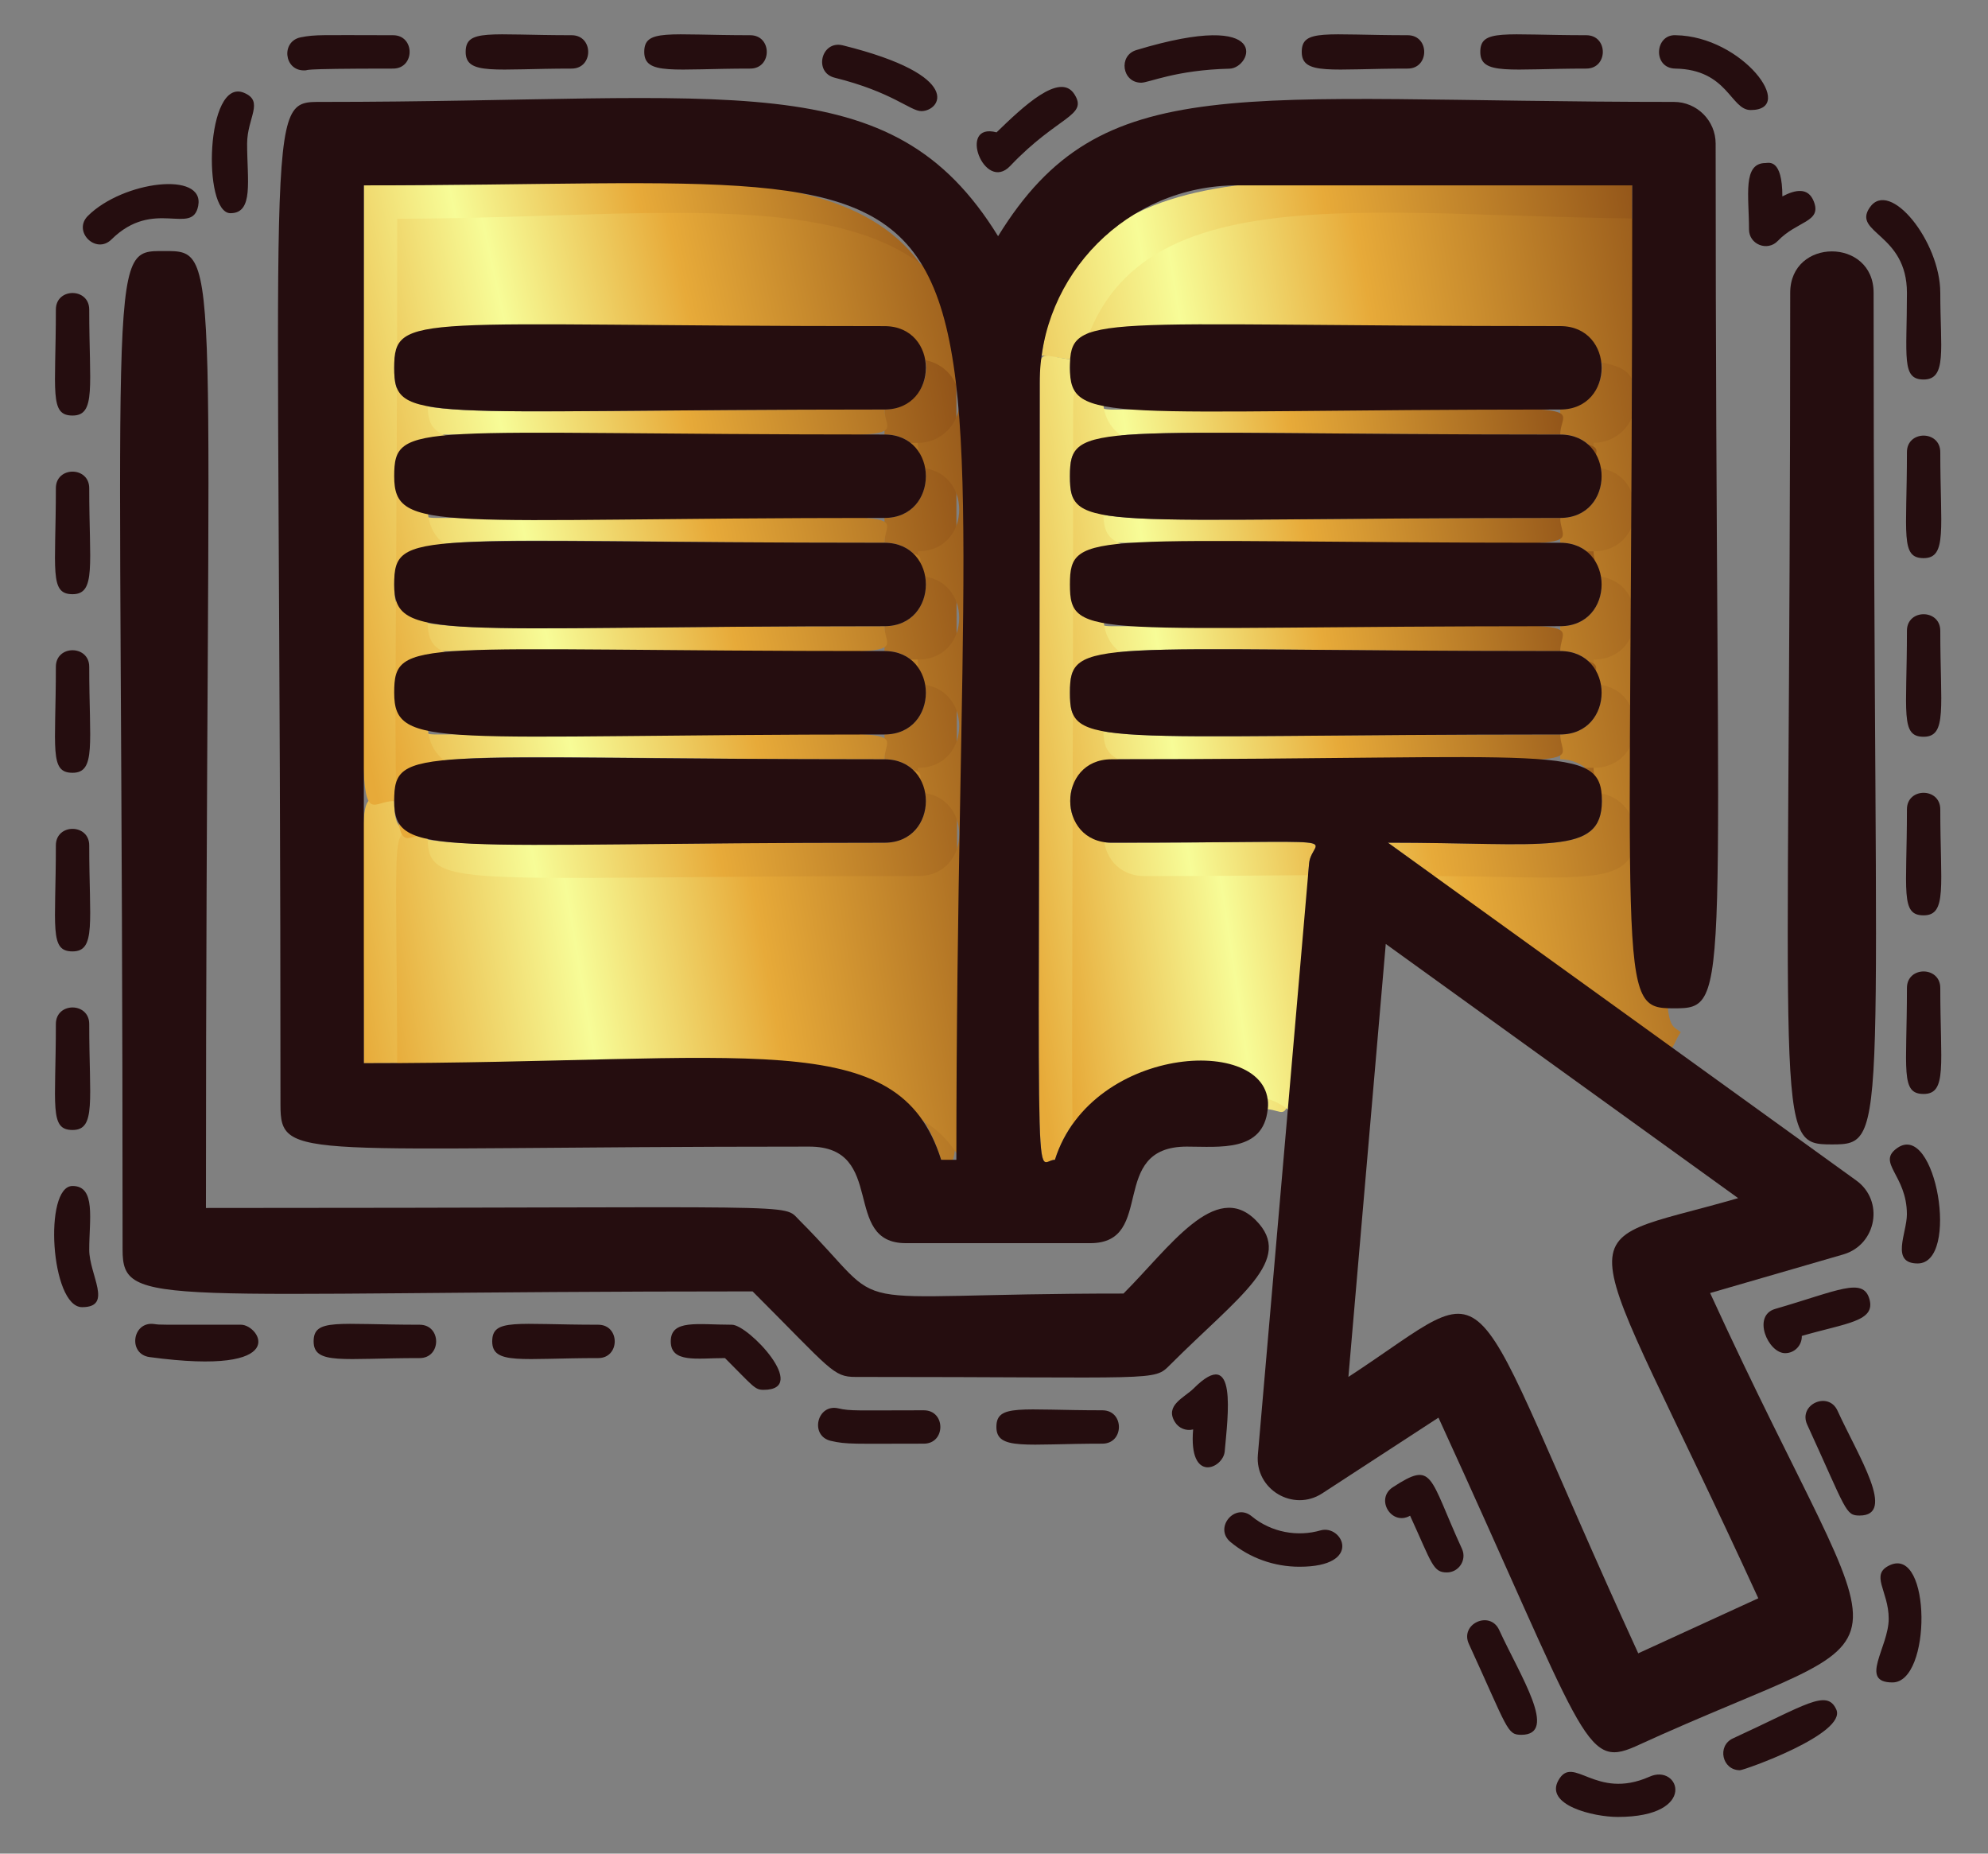 <svg width="59" height="55" viewBox="0 0 59 55" fill="none" xmlns="http://www.w3.org/2000/svg">
<rect x="0" y="0" width="59" height="55" fill="#808080" stroke="none"/>
<path d="M48.012 53.912C47.287 53.912 45.838 53.561 46.25 52.826C46.694 52.036 47.339 53.428 48.947 52.721C49.84 52.308 50.421 53.912 48.012 53.912ZM51.638 52.526C51.106 52.526 50.951 51.801 51.431 51.581C53.59 50.59 54.214 50.106 54.496 50.72C54.827 51.441 51.76 52.526 51.638 52.526ZM45.149 51.475C44.722 51.475 44.759 51.319 43.593 48.778C43.32 48.182 44.22 47.771 44.493 48.365C45.118 49.728 46.263 51.475 45.149 51.475ZM56.164 49.921C55.158 49.921 56.053 48.88 56.053 48.031C56.053 47.199 55.479 46.72 56.09 46.44C57.317 45.884 57.332 49.921 56.164 49.921ZM42.939 46.657C42.525 46.657 42.499 46.392 41.849 44.974C41.297 45.288 40.803 44.476 41.336 44.129C42.554 43.335 42.394 43.788 43.388 45.956C43.539 46.283 43.298 46.657 42.939 46.657ZM38.567 46.488C37.819 46.488 37.095 46.233 36.52 45.755C36.016 45.339 36.647 44.574 37.151 44.993C37.734 45.474 38.516 45.606 39.193 45.409C39.845 45.225 40.467 46.488 38.567 46.488ZM55.189 44.969C54.765 44.969 54.804 44.823 53.634 42.271C53.36 41.674 54.263 41.264 54.534 41.858C55.16 43.224 56.288 44.969 55.189 44.969ZM35.41 42.414C35.208 42.467 34.986 42.383 34.87 42.195C34.559 41.697 35.154 41.469 35.428 41.195C36.737 39.886 36.438 42.02 36.347 43.066C36.304 43.568 35.27 44.036 35.41 42.414ZM32.716 42.836C30.449 42.836 29.571 43.046 29.571 42.341C29.571 41.647 30.276 41.846 32.716 41.846C33.371 41.846 33.371 42.836 32.716 42.836ZM27.417 42.836C25.34 42.836 25.137 42.864 24.661 42.754C24.02 42.608 24.247 41.64 24.882 41.789C25.249 41.873 25.406 41.846 27.416 41.846C28.072 41.846 28.071 42.836 27.417 42.836ZM22.662 41.239C22.4 41.239 22.367 41.148 21.516 40.297C20.695 40.297 19.907 40.453 19.907 39.802C19.907 39.141 20.694 39.307 21.721 39.307C22.21 39.307 24.04 41.239 22.662 41.239ZM17.753 40.297C15.486 40.297 14.608 40.507 14.608 39.802C14.608 39.108 15.313 39.307 17.753 39.307C18.408 39.307 18.407 40.297 17.753 40.297ZM12.453 40.297C10.186 40.297 9.308 40.507 9.308 39.802C9.308 39.108 10.012 39.307 12.453 39.307C13.108 39.307 13.107 40.297 12.453 40.297ZM4.439 40.267C3.789 40.179 3.924 39.201 4.571 39.286C4.779 39.315 4.663 39.307 7.154 39.307C7.705 39.307 8.715 40.846 4.439 40.267ZM52.98 40.151C52.471 40.151 51.991 39.039 52.684 38.838C54.543 38.299 55.29 37.885 55.48 38.543C55.673 39.209 54.803 39.255 53.474 39.639C53.483 39.919 53.259 40.151 52.98 40.151ZM2.437 38.786C1.502 38.786 1.287 35.19 2.153 35.19C2.853 35.19 2.648 36.183 2.648 37.08C2.648 37.83 3.368 38.786 2.437 38.786ZM56.913 37.489C56.095 37.489 56.593 36.588 56.593 36.031C56.593 34.855 55.678 34.504 56.309 34.062C57.456 33.263 58.172 37.489 56.913 37.489ZM2.153 33.529C1.459 33.529 1.658 32.825 1.658 30.385C1.658 29.729 2.648 29.73 2.648 30.385C2.648 32.652 2.857 33.529 2.153 33.529ZM57.089 32.46C56.395 32.46 56.594 31.756 56.594 29.316C56.594 28.66 57.584 28.662 57.584 29.316C57.584 31.583 57.794 32.46 57.089 32.46ZM2.153 28.23C1.459 28.23 1.658 27.525 1.658 25.085C1.658 24.429 2.648 24.431 2.648 25.085C2.648 27.352 2.857 28.23 2.153 28.23ZM57.089 27.16C56.395 27.16 56.594 26.456 56.594 24.015C56.594 23.36 57.584 23.361 57.584 24.015C57.584 26.282 57.794 27.16 57.089 27.16ZM2.153 22.93C1.459 22.93 1.658 22.226 1.658 19.785C1.658 19.129 2.648 19.131 2.648 19.785C2.648 22.052 2.857 22.93 2.153 22.93ZM57.089 21.861C56.395 21.861 56.594 21.157 56.594 18.716C56.594 18.061 57.584 18.062 57.584 18.716C57.584 20.983 57.794 21.861 57.089 21.861ZM2.153 17.631C1.459 17.631 1.658 16.926 1.658 14.486C1.658 13.83 2.648 13.831 2.648 14.486C2.648 16.752 2.857 17.631 2.153 17.631ZM57.089 16.561C56.395 16.561 56.594 15.857 56.594 13.417C56.594 12.761 57.584 12.762 57.584 13.417C57.584 15.683 57.794 16.561 57.089 16.561ZM2.153 12.33C1.459 12.33 1.658 11.626 1.658 9.186C1.658 8.53 2.648 8.531 2.648 9.186C2.648 11.453 2.857 12.33 2.153 12.33ZM57.089 11.261C56.427 11.261 56.594 10.596 56.594 8.687C56.594 6.927 54.968 6.92 55.489 6.159C56.081 5.289 57.584 7.166 57.584 8.687C57.584 10.354 57.789 11.261 57.089 11.261ZM51.907 6.807C51.907 5.806 51.709 4.837 52.402 4.837C52.488 4.837 52.897 4.695 52.897 5.827C53.291 5.622 53.662 5.556 53.828 5.972C54.078 6.597 53.339 6.544 52.76 7.15C52.454 7.469 51.907 7.255 51.907 6.807ZM2.612 6.402C3.652 5.372 6.085 5.066 5.882 6.109C5.706 7.016 4.569 5.86 3.308 7.105C2.846 7.562 2.145 6.863 2.612 6.402ZM6.84 6.326C5.999 6.326 6.106 2.278 7.243 2.754C7.849 3.009 7.336 3.489 7.334 4.263C7.334 5.349 7.537 6.326 6.84 6.326ZM29.576 3.927C30.349 3.179 31.456 2.119 31.886 2.796C32.3 3.447 31.402 3.428 29.98 4.925C29.211 5.734 28.407 3.614 29.576 3.927ZM27.345 3.297C27.015 3.297 26.484 2.73 24.772 2.306C24.14 2.149 24.372 1.189 25.011 1.345C28.653 2.249 27.909 3.297 27.345 3.297ZM51.956 3.265C51.358 3.265 51.283 2.062 49.718 2.035C49.041 2.023 49.107 1.009 49.735 1.045C51.715 1.079 53.339 3.265 51.956 3.265ZM33.868 2.454C33.301 2.454 33.182 1.65 33.724 1.486C37.824 0.246 37.15 2.022 36.489 2.038C34.894 2.076 34.1 2.454 33.868 2.454ZM9.019 2.089C8.426 2.089 8.339 1.227 8.922 1.108C9.371 1.018 9.557 1.045 11.665 1.045C12.321 1.045 12.32 2.035 11.665 2.035C8.589 2.035 9.268 2.089 9.019 2.089ZM47.077 2.035C44.81 2.035 43.932 2.245 43.932 1.54C43.932 0.846 44.636 1.045 47.077 1.045C47.733 1.045 47.732 2.035 47.077 2.035ZM41.777 2.035C39.51 2.035 38.633 2.245 38.633 1.54C38.633 0.846 39.337 1.045 41.777 1.045C42.432 1.045 42.431 2.035 41.777 2.035ZM22.265 2.035C19.999 2.035 19.12 2.245 19.12 1.54C19.12 0.846 19.825 1.045 22.265 1.045C22.92 1.045 22.92 2.035 22.265 2.035ZM16.965 2.035C14.699 2.035 13.82 2.245 13.82 1.54C13.82 0.846 14.525 1.045 16.965 1.045C17.621 1.045 17.62 2.035 16.965 2.035Z" fill="#250D0F"/>
<path d="M48.892 29.637C48.283 30.481 49.56 31.036 41.191 25.004C45.877 25.004 47.541 25.415 47.541 23.767C47.541 23.084 46.992 22.529 46.304 22.529V21.792C47.942 21.792 47.941 19.317 46.304 19.317V18.58C47.942 18.58 47.941 16.105 46.304 16.105V15.367C47.942 15.367 47.941 12.893 46.304 12.893V12.15C46.992 12.15 47.541 11.601 47.541 10.913C47.541 9.227 46.946 9.675 32.99 9.675C32.392 9.675 31.891 10.101 31.777 10.665L30.916 10.547C31.834 3.854 39.376 5.498 48.442 5.498C48.442 30.736 48.249 29.108 48.892 29.637Z" fill="url(#paint0_linear_6002_11249)"/>
<path d="M46.305 21.792C46.305 22.835 48.232 22.53 32.991 22.53C31.354 22.53 31.353 25.005 32.991 25.005C40.541 25.005 38.924 24.786 38.851 25.623C38.121 34.075 38.455 32.982 37.624 32.913C37.871 30.694 32.414 30.908 31.309 34.413C30.66 34.413 30.858 36.999 30.858 11.36C30.858 10.327 30.837 10.537 31.779 10.667C31.626 11.481 32.239 12.152 32.992 12.152C48.319 12.152 46.305 11.855 46.305 12.894C32.383 12.894 31.754 12.445 31.754 14.131C31.754 15.816 32.349 15.369 46.305 15.369C46.305 16.411 48.233 16.106 32.992 16.106C31.355 16.106 31.354 18.581 32.992 18.581C48.23 18.581 46.305 18.276 46.305 19.319C32.383 19.319 31.754 18.869 31.754 20.556C31.754 22.239 32.349 21.792 46.305 21.792Z" fill="url(#paint1_linear_6002_11249)"/>
<path d="M28.383 11.359C28.383 36.971 28.585 34.412 27.932 34.412C26.733 30.609 23.63 31.547 10.798 31.547C10.798 22.501 10.499 23.767 11.699 23.767C11.699 25.453 12.294 25.004 26.25 25.004C27.887 25.004 27.887 22.53 26.25 22.53V21.792C27.887 21.792 27.887 19.317 26.25 19.317V18.58C27.887 18.58 27.887 16.105 26.25 16.105V15.367C27.887 15.367 27.887 12.893 26.25 12.893V12.15C27 12.15 27.615 11.482 27.462 10.665C28.404 10.536 28.383 10.326 28.383 11.359Z" fill="url(#paint2_linear_6002_11249)"/>
<path d="M28.324 10.548L27.463 10.666C27.349 10.102 26.85 9.676 26.25 9.676C13.003 9.676 11.7 9.185 11.7 10.914C11.7 12.6 12.28 12.151 26.25 12.151C26.25 13.193 28.218 12.893 12.937 12.893C11.299 12.893 11.299 15.368 12.937 15.368C28.175 15.368 26.25 15.063 26.25 16.106C13.003 16.106 11.7 15.614 11.7 17.343C11.7 19.029 12.294 18.581 26.25 18.581C26.25 19.623 28.178 19.318 12.937 19.318C11.299 19.318 11.299 21.793 12.937 21.793C28.175 21.793 26.25 21.487 26.25 22.53C13.003 22.53 11.7 22.039 11.7 23.768C10.428 23.768 10.799 26.423 10.799 5.5C19.834 5.499 27.41 3.881 28.324 10.548Z" fill="url(#paint3_linear_6002_11249)"/>
<path d="M49.882 30.627C49.272 31.471 50.55 32.026 42.181 25.994C46.867 25.994 48.531 26.405 48.531 24.757C48.531 24.074 47.981 23.52 47.293 23.52V22.782C48.931 22.782 48.931 20.307 47.293 20.307V19.57C48.931 19.57 48.931 17.095 47.293 17.095V16.358C48.931 16.358 48.931 13.883 47.293 13.883V13.14C47.981 13.14 48.531 12.591 48.531 11.903C48.531 10.217 47.936 10.666 33.98 10.666C33.381 10.666 32.881 11.091 32.767 11.656L31.906 11.537C32.824 4.844 40.365 6.489 49.431 6.489C49.432 31.726 49.239 30.098 49.882 30.627Z" fill="url(#paint4_linear_6002_11249)"/>
<path d="M47.294 22.782C47.294 23.825 49.222 23.52 33.98 23.52C32.343 23.52 32.343 25.995 33.98 25.995C41.531 25.995 39.913 25.777 39.84 26.613C39.111 35.066 39.444 33.972 38.613 33.904C38.86 31.684 33.404 31.899 32.298 35.403C31.649 35.403 31.848 37.99 31.848 12.35C31.848 11.317 31.827 11.527 32.768 11.657C32.615 12.471 33.228 13.142 33.981 13.142C49.308 13.142 47.294 12.845 47.294 13.884C33.372 13.884 32.743 13.434 32.743 15.122C32.743 16.806 33.339 16.359 47.294 16.359C47.294 17.402 49.222 17.097 33.981 17.097C32.344 17.097 32.343 19.571 33.981 19.571C49.219 19.571 47.294 19.266 47.294 20.309C33.372 20.309 32.743 19.859 32.743 21.546C32.743 23.23 33.339 22.782 47.294 22.782Z" fill="url(#paint5_linear_6002_11249)"/>
<path d="M29.373 12.349C29.373 37.962 29.575 35.403 28.923 35.403C27.723 31.6 24.62 32.538 11.789 32.538C11.789 23.492 11.489 24.758 12.689 24.758C12.689 26.444 13.284 25.995 27.24 25.995C28.877 25.995 28.878 23.52 27.24 23.52V22.783C28.877 22.783 28.878 20.308 27.24 20.308V19.57C28.877 19.57 28.878 17.096 27.24 17.096V16.358C28.877 16.358 28.878 13.883 27.24 13.883V13.141C27.99 13.141 28.606 12.472 28.453 11.656C29.394 11.527 29.373 11.317 29.373 12.349Z" fill="url(#paint6_linear_6002_11249)"/>
<path d="M29.313 11.538L28.452 11.656C28.338 11.092 27.838 10.667 27.239 10.667C13.992 10.667 12.688 10.175 12.688 11.904C12.688 13.59 13.268 13.141 27.239 13.141C27.239 14.183 29.206 13.884 13.926 13.884C12.287 13.884 12.288 16.358 13.926 16.358C29.164 16.358 27.239 16.053 27.239 17.096C13.992 17.096 12.688 16.605 12.688 18.333C12.688 20.02 13.283 19.571 27.239 19.571C27.239 20.613 29.167 20.308 13.926 20.308C12.287 20.308 12.288 22.783 13.926 22.783C29.164 22.783 27.239 22.477 27.239 23.521C13.992 23.521 12.688 23.029 12.688 24.758C11.417 24.758 11.788 27.414 11.788 6.49C20.822 6.49 28.399 4.871 29.313 11.538Z" fill="url(#paint7_linear_6002_11249)"/>
<path d="M55.605 8.687C55.605 33.758 56.123 33.957 54.367 33.957C52.606 33.957 53.13 33.719 53.13 8.687C53.13 7.05 55.605 7.05 55.605 8.687Z" fill="#250D0F"/>
<path d="M55.089 35.026C55.929 35.63 55.693 36.928 54.713 37.219L50.753 38.367C56.298 50.457 57.225 47.834 48.526 51.824C47.009 52.493 47.037 51.542 42.691 42.064L39.241 44.311C38.38 44.871 37.244 44.195 37.331 43.168C38.394 30.919 38.053 34.864 38.851 25.622C38.924 24.784 40.554 25.004 32.99 25.004C31.353 25.004 31.353 22.529 32.99 22.529C46.238 22.529 47.541 22.038 47.541 23.767C47.541 25.416 45.86 25.004 41.192 25.004C49.938 31.308 46.739 29.001 55.089 35.026ZM52.183 47.424C46.779 35.634 46.246 37.099 51.585 35.551L41.127 28.009L40.018 40.856C44.697 37.802 43.191 37.219 48.62 49.057L52.183 47.424Z" fill="#250D0F"/>
<path d="M50.917 4.262C50.917 29.71 51.444 29.919 49.679 29.919C47.914 29.919 48.442 29.577 48.442 5.5H36.718C33.459 5.5 30.857 8.155 30.857 11.359C30.857 36.972 30.655 34.413 31.308 34.413C32.408 30.926 37.871 30.683 37.623 32.913C37.491 34.191 36.197 34.022 35.222 34.022C32.856 34.022 34.328 36.887 32.357 36.887C30.443 36.887 28.798 36.887 26.884 36.887C24.953 36.887 26.336 34.022 24.018 34.022C8.843 34.022 8.324 34.479 8.324 32.784C8.324 2.785 7.795 3.024 9.561 3.024C21.796 3.024 26.44 1.847 29.621 7.008C32.712 1.991 36.655 3.024 49.68 3.024C50.362 3.025 50.917 3.579 50.917 4.262ZM28.383 34.413C28.383 2.682 31.833 5.5 10.798 5.5C10.798 8.755 10.798 23.633 10.798 31.547C22.271 31.547 26.658 30.375 27.932 34.413H28.383Z" fill="#250D0F"/>
<path d="M46.304 9.676C47.941 9.676 47.945 12.151 46.304 12.151C32.795 12.151 31.753 12.626 31.753 10.914C31.753 9.229 32.349 9.676 46.304 9.676Z" fill="#250D0F"/>
<path d="M46.304 12.894C47.943 12.894 47.942 15.368 46.304 15.368C32.382 15.368 31.753 15.818 31.753 14.131C31.753 12.447 32.349 12.894 46.304 12.894Z" fill="#250D0F"/>
<path d="M46.304 16.105C47.943 16.105 47.942 18.58 46.304 18.58C32.382 18.58 31.753 19.03 31.753 17.343C31.753 15.659 32.349 16.105 46.304 16.105Z" fill="#250D0F"/>
<path d="M46.304 19.318C47.943 19.318 47.942 21.793 46.304 21.793C32.382 21.793 31.753 22.242 31.753 20.555C31.753 18.871 32.349 19.318 46.304 19.318Z" fill="#250D0F"/>
<path d="M37.267 36.204C38.442 37.379 36.772 38.452 34.728 40.495C34.229 40.995 34.435 40.856 25.389 40.856C24.723 40.856 24.667 40.649 22.336 38.318C4.62 38.318 3.638 38.845 3.638 37.08C3.638 7.22 3.107 7.449 4.875 7.449C6.643 7.449 6.112 7.352 6.112 35.843C24.248 35.843 23.195 35.689 23.722 36.204C26.625 39.107 24.414 38.382 33.343 38.382C34.709 37.016 36.067 35.004 37.267 36.204Z" fill="#250D0F"/>
<path d="M26.25 12.151C12.408 12.151 11.699 12.601 11.699 10.914C11.699 9.228 12.294 9.677 26.25 9.677C27.891 9.677 27.884 12.151 26.25 12.151Z" fill="#250D0F"/>
<path d="M26.25 12.893C27.887 12.893 27.888 15.368 26.25 15.368C13.003 15.368 11.699 15.86 11.699 14.131C11.7 12.445 12.295 12.893 26.25 12.893Z" fill="#250D0F"/>
<path d="M26.25 16.105C27.887 16.105 27.888 18.58 26.25 18.58C13.003 18.58 11.699 19.072 11.699 17.343C11.7 15.657 12.295 16.105 26.25 16.105Z" fill="#250D0F"/>
<path d="M26.25 19.318C27.887 19.318 27.888 21.793 26.25 21.793C13.003 21.793 11.699 22.284 11.699 20.555C11.7 18.869 12.295 19.318 26.25 19.318Z" fill="#250D0F"/>
<path d="M26.25 22.53C27.887 22.53 27.888 25.005 26.25 25.005C13.003 25.005 11.699 25.496 11.699 23.767C11.7 22.081 12.295 22.53 26.25 22.53Z" fill="#250D0F"/>
<defs>
<linearGradient id="paint0_linear_6002_11249" x1="29.985" y1="21.541" x2="55.932" y2="17.247" gradientUnits="userSpaceOnUse">
<stop stop-color="#E7AA39"/>
<stop offset="0.233" stop-color="#F7FC97"/>
<stop offset="0.446" stop-color="#E7AA39"/>
<stop offset="1" stop-color="#632507"/>
</linearGradient>
<linearGradient id="paint1_linear_6002_11249" x1="30.023" y1="26.188" x2="52.603" y2="22.831" gradientUnits="userSpaceOnUse">
<stop stop-color="#E7AA39"/>
<stop offset="0.233" stop-color="#F7FC97"/>
<stop offset="0.446" stop-color="#E7AA39"/>
<stop offset="1" stop-color="#632507"/>
</linearGradient>
<linearGradient id="paint2_linear_6002_11249" x1="9.85" y1="26.186" x2="35.297" y2="21.895" gradientUnits="userSpaceOnUse">
<stop stop-color="#E7AA39"/>
<stop offset="0.233" stop-color="#F7FC97"/>
<stop offset="0.446" stop-color="#E7AA39"/>
<stop offset="1" stop-color="#632507"/>
</linearGradient>
<linearGradient id="paint3_linear_6002_11249" x1="9.838" y1="17.444" x2="34.734" y2="12.051" gradientUnits="userSpaceOnUse">
<stop stop-color="#E7AA39"/>
<stop offset="0.233" stop-color="#F7FC97"/>
<stop offset="0.446" stop-color="#E7AA39"/>
<stop offset="1" stop-color="#632507"/>
</linearGradient>
<linearGradient id="paint4_linear_6002_11249" x1="30.974" y1="22.532" x2="56.921" y2="18.237" gradientUnits="userSpaceOnUse">
<stop stop-color="#E7AA39"/>
<stop offset="0.233" stop-color="#F7FC97"/>
<stop offset="0.446" stop-color="#E7AA39"/>
<stop offset="1" stop-color="#632507"/>
</linearGradient>
<linearGradient id="paint5_linear_6002_11249" x1="31.012" y1="27.179" x2="53.592" y2="23.821" gradientUnits="userSpaceOnUse">
<stop stop-color="#E7AA39"/>
<stop offset="0.233" stop-color="#F7FC97"/>
<stop offset="0.446" stop-color="#E7AA39"/>
<stop offset="1" stop-color="#632507"/>
</linearGradient>
<linearGradient id="paint6_linear_6002_11249" x1="10.84" y1="27.177" x2="36.288" y2="22.886" gradientUnits="userSpaceOnUse">
<stop stop-color="#E7AA39"/>
<stop offset="0.233" stop-color="#F7FC97"/>
<stop offset="0.446" stop-color="#E7AA39"/>
<stop offset="1" stop-color="#632507"/>
</linearGradient>
<linearGradient id="paint7_linear_6002_11249" x1="10.826" y1="18.435" x2="35.722" y2="13.042" gradientUnits="userSpaceOnUse">
<stop stop-color="#E7AA39"/>
<stop offset="0.233" stop-color="#F7FC97"/>
<stop offset="0.446" stop-color="#E7AA39"/>
<stop offset="1" stop-color="#632507"/>
</linearGradient>
</defs>
</svg>
